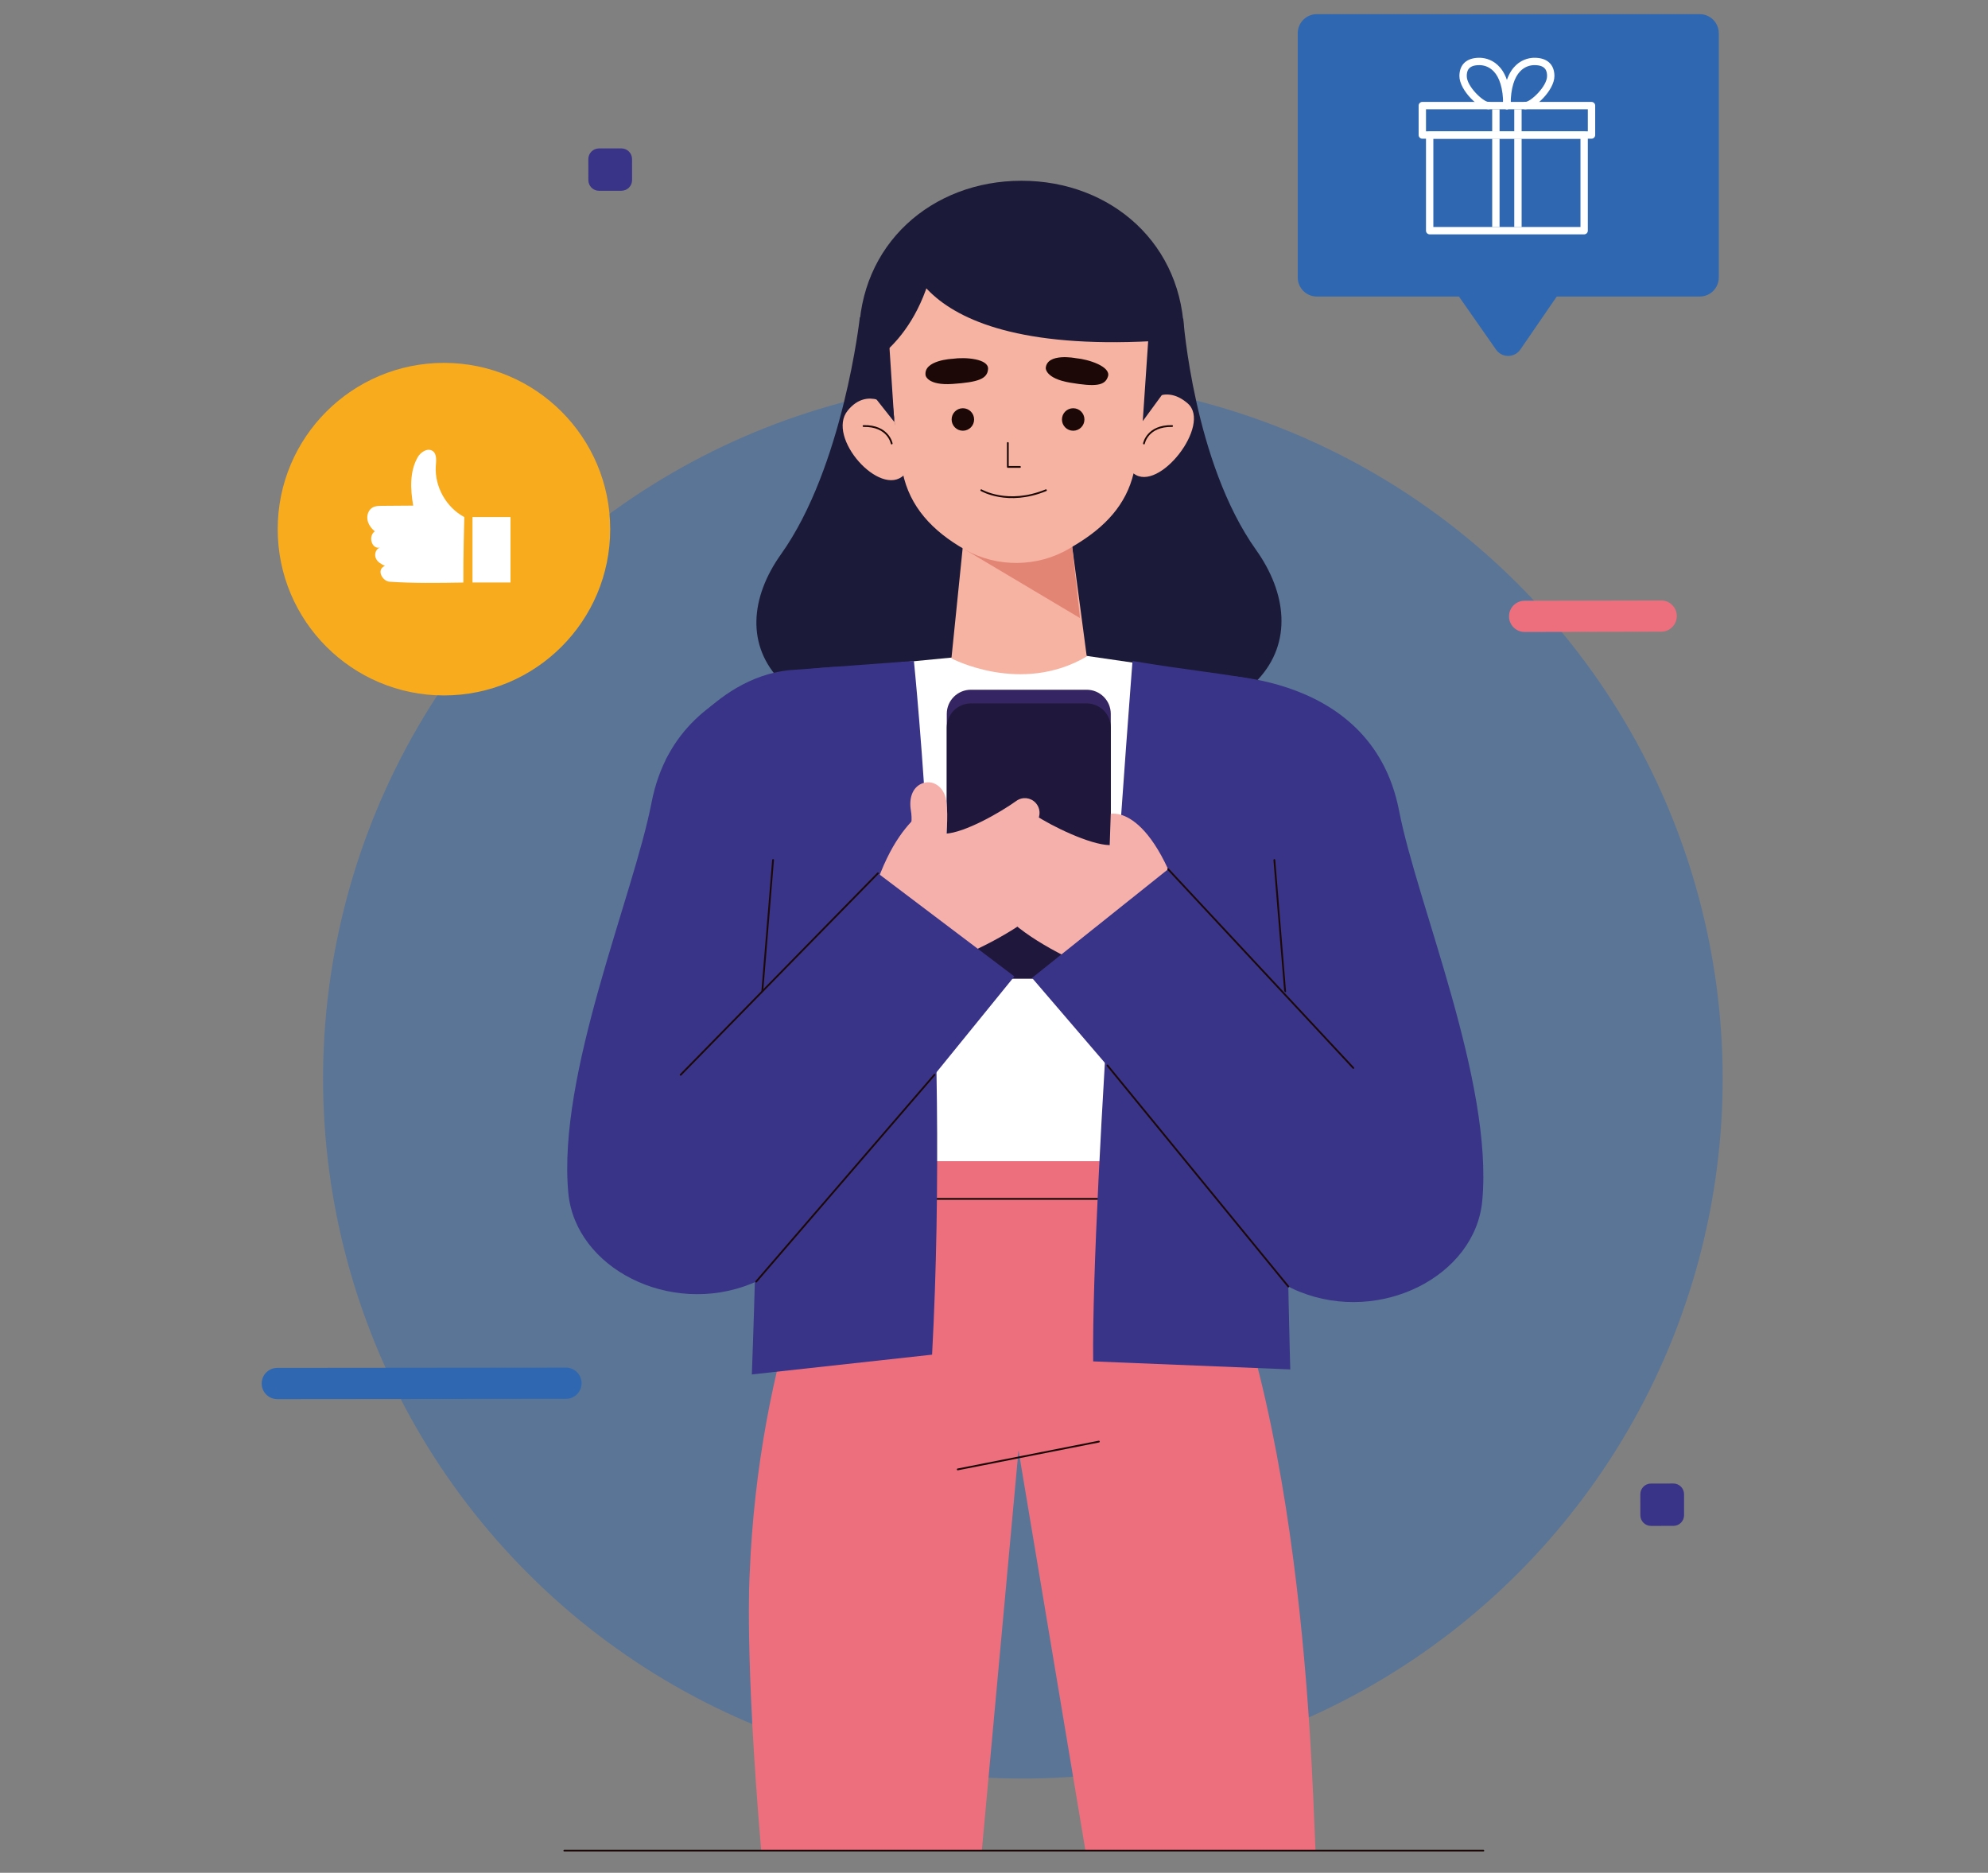 <?xml version="1.0" encoding="iso-8859-1"?>
<!-- Generator: Adobe Illustrator 23.0.0, SVG Export Plug-In . SVG Version: 6.00 Build 0)  -->
<svg version="1.1" id="Capa_1" xmlns="http://www.w3.org/2000/svg" xmlns:xlink="http://www.w3.org/1999/xlink" x="0px" y="0px"
	 viewBox="0 0 547 515.22" style="enable-background:new 0 0 547 515.22;" xml:space="preserve">
<rect x="0" y="0" width="547" height="515.22" fill="#808080" stroke="none"/>
<g style="display:none;">
	<g style="display:inline;">
		<g>
			<defs>
				<rect id="SVGID_1_" x="-16.214" y="93.285" width="605.214" height="417.046"/>
			</defs>
			<clipPath id="SVGID_2_">
				<use xlink:href="#SVGID_1_"  style="overflow:visible;"/>
			</clipPath>
			<g style="clip-path:url(#SVGID_2_);">
				<path style="fill:#FBE8F3;" d="M234.616,505.178c32.102,23.777,70.215,36.342,109.59,36.511
					c34.187,0.146,100.58,1.018,149.943-44.742c102.16-94.704,36.81-277.101-165.934-289.824
					C125.47,194.4,20.023,277.156,16.855,349.833c-0.33,7.57,0.016,14.95,0.901,22.095c7.113,57.442,54.869,99.512,110.401,100.553
					C160.113,473.081,200.589,479.976,234.616,505.178z"/>
				<path style="fill:#FBE8F3;" d="M497.807,231.047c-2.679-1.929-4.941-4.386-6.881-7.057
					c-5.478-7.541-25.792-32.025-61.933-37.385c-42.855-6.356-60.611-7.075-57.441-28.864c3.17-21.789,56.075-54.745,107.606-31.551
					c51.531,23.194,63.843,64.103,57.884,85.338C531.02,232.987,513.08,242.047,497.807,231.047z"/>
				<path style="fill:#FBE8F3;" d="M187.7,161.363c0,0,40.4-1.543,42.533-32.635c2.133-31.092-76.142-15.914-79.812,17.922
					C147.666,172.05,187.7,161.363,187.7,161.363z"/>
			</g>
		</g>
		<g>
			<g>
				<path style="fill:#FCC506;" d="M130.723,113.584H64.479c-1.655,0-2.997-1.342-2.997-2.997l0,0c0-1.655,1.342-2.997,2.997-2.997
					h66.244c1.655,0,2.997,1.342,2.997,2.997l0,0C133.72,112.243,132.378,113.584,130.723,113.584z"/>
				<path style="fill:#FCC506;" d="M529.674,301.603h-47.034c-1.655,0-2.997-1.342-2.997-2.997l0,0c0-1.655,1.342-2.997,2.997-2.997
					h47.034c1.655,0,2.997,1.342,2.997,2.997l0,0C532.671,300.261,531.329,301.603,529.674,301.603z"/>
				<path style="fill:#13509D;" d="M390.058,257.949h-4.807c-1.254,0-2.27-1.016-2.27-2.27v-4.443c0-1.254,1.016-2.27,2.27-2.27
					h4.807c1.254,0,2.269,1.016,2.269,2.27v4.443C392.328,256.933,391.312,257.949,390.058,257.949z"/>
				<path style="fill:#13509D;" d="M76.317,416.813H71.51c-1.254,0-2.269-1.016-2.269-2.269v-4.443c0-1.254,1.016-2.27,2.269-2.27
					h4.807c1.254,0,2.27,1.016,2.27,2.27v4.443C78.587,415.797,77.571,416.813,76.317,416.813z"/>
			</g>
			<g>
				<g>
					<g>
						<g>
							<g>
								<g>
									<g>
										<g>
											<g>
												<g>
													<path style="fill:#EA4D79;" d="M469.837,142.695h-85.842c-8.338,0-15.097-6.759-15.097-15.097V47.791
														c0-6.321,5.124-11.445,11.446-11.445h89.493c6.321,0,11.446,5.124,11.446,11.445v83.458
														C481.283,137.57,476.158,142.695,469.837,142.695z"/>
												</g>
											</g>
										</g>
									</g>
								</g>
							</g>
						</g>
					</g>
					<g>
						<path style="fill:#FFFFFF;" d="M425.425,58.508c-13.737,0.077-24.811,11.276-24.733,25.014
							c0.047,8.311,4.241,16.049,11.179,20.625l-3.893,6.489c-1.633,2.735-0.739,6.276,1.997,7.909
							c0.9,0.537,1.93,0.819,2.978,0.815h24.946c3.185,0.012,5.778-2.56,5.79-5.746c0.004-1.049-0.278-2.078-0.815-2.978
							l-3.893-6.489c11.468-7.563,14.633-22.991,7.07-34.459C441.474,62.749,433.736,58.554,425.425,58.508z M437.898,113.591
							h-24.946l4.11-6.849c5.429,1.954,11.37,1.954,16.799,0L437.898,113.591z M425.425,102.415
							c-10.552,0-19.106-8.554-19.106-19.106c0-10.552,8.554-19.106,19.106-19.106s19.106,8.554,19.106,19.106l0,0
							C444.531,93.861,435.977,102.415,425.425,102.415z"/>
						<path style="fill:#FFFFFF;" d="M425.425,68.89c-8.004,0-14.491,6.488-14.491,14.492s6.488,14.492,14.492,14.492
							c8.004,0,14.492-6.488,14.492-14.492c0-0.024,0-0.048,0-0.072C439.877,75.334,433.401,68.89,425.425,68.89z M425.425,92.105
							c-4.818,0-8.724-3.906-8.723-8.724c0-4.818,3.906-8.724,8.724-8.724c4.79,0,8.684,3.862,8.723,8.652
							c0,4.818-3.906,8.724-8.724,8.724V92.105z"/>
					</g>
				</g>
				<g>
					<g>
						<g>
							<g>
								<g>
									<g>
										<path style="fill:#13509D;" d="M94.041,275.461H31.354c-6.089,0-11.025-4.936-11.025-11.025v-58.281
											c0-4.616,3.742-8.358,8.358-8.358h65.354c4.616,0,8.358,3.742,8.358,8.358v60.947
											C102.4,271.718,98.657,275.461,94.041,275.461z"/>
									</g>
								</g>
							</g>
						</g>
					</g>
					<g>
						<path style="fill:#FFFFFF;" d="M80.106,242.978l-4.872-4.871c-0.87-0.957-2-1.479-3.131-1.479
							c-1.131,0-2.262,0.522-3.131,1.392l-2.784,2.784c-0.174-0.087-0.348-0.174-0.522-0.261c-0.348-0.174-0.609-0.261-0.87-0.435
							c-2.61-1.653-4.958-3.827-7.22-6.611c-1.044-1.305-1.827-2.523-2.261-3.567c0.696-0.609,1.305-1.305,1.914-1.914
							c0.261-0.261,0.522-0.522,0.783-0.783c0.957-0.957,1.479-2.088,1.479-3.218c0-1.131-0.522-2.262-1.479-3.218l-2.436-2.436
							c-0.261-0.261-0.522-0.522-0.783-0.87c-0.522-0.522-1.131-1.131-1.653-1.653c-0.87-0.87-2.001-1.392-3.132-1.392
							c-1.131,0-2.175,0.435-3.131,1.392l-3.045,3.045c-1.131,1.131-1.827,2.609-2.001,4.262c-0.174,2.61,0.522,5.045,1.131,6.611
							c1.392,4.001,3.567,7.568,6.785,11.395c3.915,4.61,8.525,8.264,13.918,10.873c2.001,0.957,4.784,2.088,7.829,2.349
							c0.174,0,0.348,0,0.609,0c2.088,0,3.827-0.783,5.219-2.262c0,0,0,0,0.087-0.087c0.435-0.522,0.957-1.044,1.566-1.566
							c0.348-0.348,0.783-0.783,1.131-1.131C81.933,247.414,81.933,244.804,80.106,242.978z M78.105,247.501
							c-0.348,0.348-0.696,0.696-1.044,1.044c-0.609,0.522-1.131,1.131-1.74,1.74c-0.87,0.87-1.827,1.305-3.131,1.305
							c-0.174,0-0.261,0-0.435,0c-2.609-0.174-5.045-1.218-6.785-2.088c-4.958-2.436-9.308-5.828-12.961-10.177
							c-2.958-3.567-4.958-6.959-6.35-10.526c-0.87-2.088-1.218-3.74-1.044-5.393c0.087-0.957,0.435-1.827,1.218-2.522l2.958-2.958
							c0.261-0.261,0.696-0.609,1.218-0.609s0.87,0.261,1.218,0.609c0.522,0.522,1.044,1.044,1.566,1.566
							c0.261,0.261,0.522,0.609,0.87,0.87l2.436,2.436c0.261,0.261,0.609,0.783,0.609,1.218c0,0.522-0.348,0.957-0.609,1.218
							c-0.261,0.261-0.522,0.522-0.783,0.783c-0.783,0.783-1.479,1.479-2.175,2.175c0,0,0,0-0.087,0.087
							c-0.87,0.87-0.696,1.653-0.522,2.175v0.087c0.609,1.566,1.566,2.958,2.87,4.697c2.436,3.044,5.045,5.393,7.916,7.22
							c0.348,0.261,0.783,0.435,1.131,0.609c0.348,0.174,0.609,0.261,0.87,0.435l0.087,0.087c0.87,0.435,1.74,0.261,2.436-0.435
							l3.044-3.044c0.261-0.261,0.696-0.609,1.218-0.609c0.435,0,0.87,0.348,1.131,0.609l4.871,4.871
							C78.888,245.761,78.888,246.631,78.105,247.501z"/>
					</g>
				</g>
			</g>
		</g>
	</g>
	<g style="display:inline;">
		<g>
			<g>
				<path style="fill:#020203;" d="M250.045,416.338h-93.902c-19.895,0-36.023-16.128-36.023-36.023v-121.4
					c0-19.895,16.128-36.023,36.023-36.023h93.902c19.895,0,36.023,16.128,36.023,36.023v121.4
					C286.068,400.21,269.94,416.338,250.045,416.338z"/>
				<path style="fill:#020203;" d="M158.003,479.776h106.834c8.239,0,14.918,6.679,14.918,14.918l0,0
					c0,8.239-6.679,14.918-14.918,14.918H158.003c-8.239,0-14.918-6.679-14.918-14.918l0,0
					C143.085,486.455,149.764,479.776,158.003,479.776z"/>
			</g>
			<g>
				<g>
					<g>
						<path style="fill:#1B0807;" d="M215.11,77.307l-10.77,6.757c-10.57,6.632-24.515,3.44-31.147-7.13l-8.388-12.979
							c-6.632-10.57-3.44-24.515,7.13-31.147l10.77-6.758c10.57-6.632,24.515-3.44,31.147,7.13l8.388,12.979
							C228.873,56.73,225.68,70.675,215.11,77.307z"/>
						
							<rect x="200.565" y="79.199" transform="matrix(0.847 -0.531 0.531 0.847 -12.249 125.675)" style="fill:#EA4D79;" width="23.378" height="9.846"/>
					</g>
					<ellipse style="fill:#1B0807;" cx="242.552" cy="129.712" rx="52.464" ry="52.29"/>
					<g>
						<path style="fill:#F29476;" d="M280.326,149.211c2.187,6.571,9.287,10.125,15.859,7.939
							c6.571-2.187,10.126-9.287,7.939-15.859c-2.187-6.571-9.287-10.126-15.859-7.939
							C281.693,135.539,278.139,142.639,280.326,149.211z"/>
					</g>
					<path style="fill:#1B0807;" d="M234.159,85.763c0,0,16.904-10.593,47.342,5.608c27.77,14.781,5.659,35.427,5.659,35.427
						L234.159,85.763z"/>
					<path style="fill:#1B0807;" d="M190.677,134.883c1.678,26.619,26.03,47.684,53.965,46.929
						c27.936-0.755,49.998-22.98,49.278-49.642c-0.72-26.662-23.951-47.664-51.887-46.909
						C214.098,86.016,188.262,96.578,190.677,134.883z"/>
					<polygon style="fill:#F8BA9E;" points="264.125,181.521 264.432,239.594 219.297,238.38 228.598,152.728 					"/>
					<polygon style="fill:#F29476;" points="264.234,207.817 238.863,181.832 264.155,184.258 					"/>
					<path style="fill:#F8BA9E;" d="M286.58,103.755c3.377,2.701,4.184,7.157,6.545,10.763c3.816,5.83,8.356,34.385,4.283,47.798
						c-5.297,17.442-19.003,30.079-41.804,26.379c0,0-27.258-2.009-33.779-36.289C211.435,97.787,257.661,80.624,286.58,103.755z"/>
					<g>
						
							<path style="fill:none;stroke:#1B0807;stroke-width:0.378;stroke-linecap:round;stroke-linejoin:round;stroke-miterlimit:10;" d="
							M283.113,144.531l2.584,8.502c0.176,0.709-0.236,1.432-0.937,1.641l-3.214,0.685"/>
						<path style="fill:#1B0807;" d="M262.033,141.08c0.18,1.64,1.656,2.824,3.296,2.644c1.641-0.18,2.824-1.656,2.644-3.296
							c-0.18-1.641-1.656-2.824-3.297-2.644C263.037,137.963,261.853,139.439,262.033,141.08z"/>
						<path style="fill:#1B0807;" d="M287.979,139.538c0.18,1.64,1.656,2.824,3.296,2.644c1.641-0.18,2.824-1.656,2.644-3.296
							c-0.18-1.641-1.656-2.824-3.296-2.644C288.983,136.421,287.799,137.897,287.979,139.538z"/>
						
							<path style="fill:none;stroke:#1B0807;stroke-width:0.378;stroke-linecap:round;stroke-linejoin:round;stroke-miterlimit:10;" d="
							M270.345,158.936c0,0,3.682,4.632,11.2,2.848"/>
						<path style="fill:#1B0807;" d="M249.492,128.661c0,0,8.086-3.747,17.701-3.595l0.807,2.912c0,0-9.258,0.605-17.341,3.824
							L249.492,128.661z"/>
						<path style="fill:#1B0807;" d="M295.377,126.459c0,0-5.551-3.184-11.603-2.394l-0.162,2.945c0,0,5.916-0.013,11.403,2.646
							L295.377,126.459z"/>
					</g>
					<g>
						<path style="fill:#F8BA9E;" d="M203.002,153.2c2.187,6.571,9.287,10.126,15.859,7.939c6.571-2.187,10.126-9.287,7.939-15.859
							c-2.187-6.571-9.287-10.126-15.859-7.939C204.369,139.528,200.814,146.628,203.002,153.2z"/>
						
							<path style="fill:none;stroke:#F29476;stroke-width:0.378;stroke-linecap:round;stroke-linejoin:round;stroke-miterlimit:10;" d="
							M210.153,147.16c0,0,4.748,0,9.37,4.847"/>
					</g>
					<path style="fill:#1B0807;" d="M219.523,120.347h81.495c0,0-4.872-39.425-51.526-42.457l-29.16,21.666L219.523,120.347z"/>
					<polygon style="fill:#1B0807;" points="232.053,111.219 226.799,148.308 211.307,132.707 214.9,111.219 					"/>
				</g>
				<g>
					<path style="fill:#13509D;" d="M181.896,418.378c0,0-32.385,90.147,99.661,91.803h135.967v-26.24
						c0-21.973-15.099-41.066-36.48-46.131l-82.035-19.432H181.896z"/>
					
						<path style="fill:none;stroke:#1B0807;stroke-width:0.378;stroke-linecap:round;stroke-linejoin:round;stroke-miterlimit:10;" d="
						M281.545,441.228l47.132,12.614c18.493,6.238,30.945,23.579,30.945,43.096v12.673"/>
				</g>
				<g>
					<g>
						<path style="fill:#F8BA9E;" d="M281.545,310.953l31.898,102.231c5.228,13.401,20.696,19.591,33.726,13.497l0,0
							c11.038-5.162,16.714-17.557,13.411-29.286l-29.522-104.849L281.545,310.953z"/>
						<path style="fill:#EA4D79;" d="M256.561,222.822c0,0,66.553-15.005,85.132,75.912c0,0-28.875,16.26-65.306,20.518
							L256.561,222.822z"/>
					</g>
					<g>
						<path style="fill:#EA4D79;" d="M234.159,218.258c0,0-54.881,16.321-61.926,32.807c-12.58,29.441,9.663,167.314,9.663,167.314
							h117.113l11.668-85.953c0,0,10.077-38.884,2.02-75.391c-4.17-18.896-20.202-32.874-39.454-34.822L234.159,218.258z"/>
						<path style="fill:#F8BA9E;" d="M207.945,227.604c0,0,6.635-4.189,26.214-9.346l38.553,3.901c0,0,20.68,28.206-19.529,28.732
							C212.974,251.417,207.945,227.604,207.945,227.604z"/>
						
							<path style="fill:none;stroke:#1B0807;stroke-width:0.378;stroke-linecap:round;stroke-linejoin:round;stroke-miterlimit:10;" d="
							M314.488,310.398c0,0,2.884-18.955,0.56-38.432"/>
					</g>
					<g>
						<g>
							<path style="fill:#F8BA9E;" d="M223.572,299.517l39.362,99.596c4.345,13.713-3.808,28.242-17.775,31.68l0,0
								c-11.832,2.913-24.033-3.171-28.826-14.373l-42.854-100.142L223.572,299.517z"/>
							<path style="fill:#EA4D79;" d="M198.61,232.539c0,0-58.768,12.1-33.636,99.681c0,0,38.205-1.026,71.714-15.943
								L198.61,232.539z"/>
							
								<line style="fill:none;stroke:#1B0807;stroke-width:0.378;stroke-linecap:round;stroke-linejoin:round;stroke-miterlimit:10;" x1="231.119" y1="318.613" x2="220.332" y2="286.663"/>
						</g>
						<g>
							<path style="fill:#F8BA9E;" d="M335.065,369.054l-98.505,16.873c-15.177,2.012-24.14,18.067-17.888,32.042l0,0
								c4.865,10.876,17.259,16.202,28.498,12.245l91.507-33.08L335.065,369.054z"/>
							<path style="fill:#F8BA9E;" d="M335.065,369.054c0,0,35.181-10.522,46.55,7.953c8.06,13.098,6.299,27.393,4.591,34.604
								c-0.657,2.772-3.1,4.727-5.949,4.727l0,0c-3.635,0-6.464-3.159-6.064-6.772l1.027-9.28c0,0-35.427,18.752-36.544-3.152
								L335.065,369.054z"/>
						</g>
					</g>
					<g>
						<path style="fill:#020203;" d="M257.512,439.035l75.444-0.512l-0.063-10.888l-66.43,0.459
							c-2.106,0.012-4.028,1.202-4.978,3.081L257.512,439.035z"/>
						<g>
							<path style="fill:#202121;" d="M500.373,344.46l-46.723,83.749c-3.592,6.439-10.388,10.43-17.762,10.43H313.111
								l47.497-93.275c1.407-2.763,4.238-4.51,7.339-4.529l129.65-0.807C499.883,340.014,501.383,342.41,500.373,344.46z"/>
							<path style="fill:#FFFFFF;" d="M400.578,387.293c-3.337,5.857-1.76,13.046,3.522,16.055c5.282,3.009,12.269,0.7,15.606-5.158
								c3.337-5.858,1.76-13.046-3.522-16.055C410.902,379.126,403.914,381.436,400.578,387.293z"/>
						</g>
					</g>
				</g>
			</g>
		</g>
		<g>
			<g>
				
					<line style="fill:none;stroke:#0D0C0D;stroke-width:0.487;stroke-linecap:round;stroke-linejoin:round;stroke-miterlimit:10;" x1="531.466" y1="510.331" x2="42.359" y2="510.331"/>
			</g>
		</g>
	</g>
</g>
<g style="display:none;">
	<g style="display:inline;">
		<g>
			<g>
				<defs>
					<rect id="SVGID_3_" x="11.944" y="122.867" width="567.056" height="390.751"/>
				</defs>
				<clipPath id="SVGID_4_">
					<use xlink:href="#SVGID_3_"  style="overflow:visible;"/>
				</clipPath>
				<g style="clip-path:url(#SVGID_4_);">
					<path style="fill:#FBE8F3;" d="M354.395,344.729c-22.662-27.894-55.701-66.034-90.015-74.83
						c-39.543-10.137-95.731-7.48-137.992,24.003c-100.5,74.871-94.003,233.25,79.833,289.647
						c173.836,56.397,284.221,7.844,303.223-54.781c1.979-6.523,3.327-13.031,4.153-19.456
						c6.639-51.647-25.576-98.981-73.737-112.298C412.147,389.35,378.415,374.294,354.395,344.729z"/>
					<path style="fill:#FBE8F3;" d="M413.846,240.884c2.605,1.876,4.804,4.265,6.691,6.862c5.327,7.332,25.079,31.14,60.221,36.352
						c41.671,6.18,58.936,6.879,55.853,28.066c-3.083,21.187-54.525,53.232-104.632,30.679
						c-50.106-22.552-62.078-62.331-56.284-82.979C381.551,238.997,398.995,230.187,413.846,240.884z"/>
					<path style="fill:#FBE8F3;" d="M196.883,180.419c0,0-38.029,7.818-39.852,30.578c-2.331,29.107,71.341,14.91,74.78-16.792
						C234.392,170.406,196.883,180.419,196.883,180.419z"/>
				</g>
			</g>
			
				<line style="fill:none;stroke:#0D0C0D;stroke-width:0.487;stroke-linecap:round;stroke-linejoin:round;stroke-miterlimit:10;" x1="57.042" y1="515.22" x2="540.171" y2="515.22"/>
		</g>
		<g>
			<path style="fill:#FCC506;" d="M534.687,215.593h-42.801c-1.506,0-2.727-1.221-2.727-2.727v0c0-1.506,1.221-2.727,2.727-2.727
				h42.801c1.506,0,2.727,1.221,2.727,2.727v0C537.414,214.372,536.193,215.593,534.687,215.593z"/>
			<path style="fill:#FCC506;" d="M102.636,87.505H68.835c-1.506,0-2.727-1.221-2.727-2.727l0,0c0-1.506,1.221-2.727,2.727-2.727
				h33.801c1.506,0,2.727,1.221,2.727,2.727l0,0C105.363,86.284,104.142,87.505,102.636,87.505z"/>
			<path style="fill:#13509D;" d="M529.6,389.335h-4.375c-1.141,0-2.065-0.925-2.065-2.065v-4.043c0-1.141,0.925-2.065,2.065-2.065
				h4.375c1.141,0,2.065,0.925,2.065,2.065v4.043C531.666,388.411,530.741,389.335,529.6,389.335z"/>
			<path style="fill:#13509D;" d="M87.184,168.078H82.81c-1.141,0-2.065-0.925-2.065-2.065v-4.043c0-1.141,0.925-2.065,2.065-2.065
				h4.375c1.141,0,2.065,0.925,2.065,2.065v4.043C89.25,167.154,88.325,168.078,87.184,168.078z"/>
		</g>
	</g>
	<g style="display:inline;">
		<g>
			<path style="fill:#EA4D79;" d="M435.295,466.871H157.499c-15.622,0-28.286-12.664-28.286-28.286V35.03
				c0-15.622,12.664-28.287,28.286-28.287h277.796c15.622,0,28.286,12.664,28.286,28.287v403.554
				C463.582,454.207,450.917,466.871,435.295,466.871z"/>
			<g>
				<g>
					<circle style="fill:#FFFFFF;" cx="296.397" cy="152.099" r="105.981"/>
					<g style="display:none;">
						<defs>
							
								<ellipse id="SVGID_5_" transform="matrix(0.159 -0.987 0.987 0.159 99.196 420.608)" cx="296.397" cy="152.099" rx="92.009" ry="92.009"/>
						</defs>
						<clipPath id="SVGID_6_" style="display:inline;">
							<use xlink:href="#SVGID_5_"  style="overflow:visible;"/>
						</clipPath>
						<g style="display:inline;clip-path:url(#SVGID_6_);">
							<path style="fill:#FCC506;" d="M278.17,198.216l-52.914,25.434c0,0,20.992,26.794,73.543,26.794s66.659-29.182,66.659-29.182
								l-49.252-23.38L278.17,198.216z"/>
							<g>
								<g>
									<circle style="fill:#F8BA9E;" cx="331.432" cy="136.08" r="10.634"/>
									
										<path style="fill:none;stroke:#F29476;stroke-width:0.288;stroke-linecap:round;stroke-linejoin:round;stroke-miterlimit:10;" d="
										M337.424,134.415c0,0-4.285-1.939-8.106,5.518"/>
								</g>
								<g>
									<circle style="fill:#F8BA9E;" cx="264.03" cy="136.08" r="10.634"/>
									
										<path style="fill:none;stroke:#F29476;stroke-width:0.288;stroke-linecap:round;stroke-linejoin:round;stroke-miterlimit:10;" d="
										M258.037,134.415c0,0,4.285-1.939,8.106,5.518"/>
								</g>
								<g>
									<path style="fill:#F8BA9E;" d="M313.116,163.443c0,0-6.695,4.724-12.796,5.89c-6.101,1.166-12.032-2.375-12.107-2.418
										c-0.075-0.043-7.124-4.098-7.124-4.098l-2.918,35.398l0.79,0.651c10.344,8.533,25.257,8.634,35.716,0.242l1.53-1.228
										L313.116,163.443z"/>
								</g>
								<path style="fill:#F29476;" d="M275.316,164.613c0,0,12.929,20.47,24.693,17.824c12.281-2.762,17.33-20.238,17.33-20.238
									L275.316,164.613z"/>
								<path style="fill:#F8BA9E;" d="M329.946,115.408c0.068,13.423-1.79,25.015-3.663,33.246
									c-1.834,8.058-7.078,13.709-14.507,18.274l-1.353,0.832c-7.86,4.83-18.047,4.993-26.075,0.418l0,0
									c-8.097-4.615-13.782-10.725-15.565-19.353c-3.244-15.693-3.678-33.089-3.678-33.089s-4.558-36.307,30.413-35.826
									C330.49,80.392,329.946,115.408,329.946,115.408z"/>
								<g>
									<path style="fill:#1B0807;" d="M285.27,128.235c0,1.563-1.267,2.83-2.83,2.83c-1.563,0-2.83-1.267-2.83-2.83
										c0-1.563,1.267-2.83,2.83-2.83C284.003,125.405,285.27,126.671,285.27,128.235z"/>
									<path style="fill:#1B0807;" d="M313.037,128.235c0,1.563-1.267,2.83-2.83,2.83c-1.563,0-2.83-1.267-2.83-2.83
										c0-1.563,1.267-2.83,2.83-2.83C311.77,125.405,313.037,126.671,313.037,128.235z"/>
									
										<polyline style="fill:none;stroke:#1B0807;stroke-width:0.33;stroke-linecap:round;stroke-linejoin:round;stroke-miterlimit:10;" points="
										298.799,138.875 293.756,138.875 293.756,128.127 									"/>
									<path style="fill:#741613;" d="M329.627,125.702c0,0-3.521,23.085-13.56,21.012c-2.003-0.413-3.672-0.891-5.128-1.387
										c-4.459-1.517-9.1-2.434-13.81-2.487l-0.704-0.008c-4.852-0.054-9.658,0.742-14.249,2.313
										c-1.742,0.596-3.686,1.176-5.588,1.568c-10.039,2.073-10.935-21.268-10.935-21.268s-4.867,18.297,1.275,32.368
										c3.862,8.847,9.461,13.268,14.82,15.391l-0.001,0.004c0.176,0.072,0.351,0.136,0.527,0.205
										c0.012,0.004,0.024,0.01,0.036,0.014c14.641,5.772,27.526,0.77,27.526,0.77l0-0.002c6.194-1.565,13.271-5.83,17.877-16.382
										C333.855,143.744,329.627,125.702,329.627,125.702z"/>
									<path style="fill:#1B0807;" d="M272.037,112.078c0,0,6.616-3.066,14.485-2.941l0.661,2.383c0,0-7.576,0.495-14.19,3.129
										L272.037,112.078z"/>
									<path style="fill:#1B0807;" d="M317.78,112.078c0,0-6.616-3.066-14.485-2.941l-0.661,2.383c0,0,7.576,0.495,14.19,3.129
										L317.78,112.078z"/>
									<path style="fill:#FFFFFF;" d="M289.431,147.565h13.693c0,0-0.769,4.765-6.846,4.765
										C290.2,152.331,289.431,147.565,289.431,147.565z"/>
								</g>
								<path style="fill:#741613;" d="M315.579,89.294c2.157,0.724,4.342,1.537,6.58,2.553c0,0-1.384-3.107-4.947-6.383
									c-2.38-2.188-4.237-4.825-5.571-7.77c-2.596-5.73-8.771-10.545-16.039-10.545c-7.528,0-13.928,5.439-16.363,11.556
									c-1.086,2.729-2.703,5.225-4.81,7.272c-3.17,3.081-4.426,5.87-4.426,5.87s1.43-0.829,4.032-1.867
									c0.002-0.001,0.005-0.002,0.008-0.004c0.475-0.189,1.03-0.389,1.581-0.589c3.176-0.807,5.061,1.118,5.061,1.118l0.032-0.032
									c3.052,3.361,8.546,5.045,14.884,5.045c6.138,0,11.51-1.743,14.616-5.025C310.288,90.439,312.482,88.694,315.579,89.294z"/>
								<path style="fill:#F29C7A;" d="M270.005,91.847c0,0,4.9,9.594,0,16.742l-4.352,16.857
									C265.653,125.446,261.404,103.554,270.005,91.847z"/>
								<path style="fill:#F29C7A;" d="M322.158,91.847c0,0-3.853,8.98,1.047,16.127l6.422,17.728
									C329.627,125.702,332.699,103.331,322.158,91.847z"/>
							</g>
						</g>
					</g>
				</g>
				<g>
					<path style="fill:#FCC506;" d="M373.186,389.611H219.608c-16.122,0-29.192-13.07-29.192-29.192l0,0
						c0-16.123,13.07-29.192,29.192-29.192h153.578c16.122,0,29.192,13.07,29.192,29.192l0,0
						C402.378,376.541,389.308,389.611,373.186,389.611z"/>
					<path style="fill:#FFFFFF;" d="M279.006,371.899c3.136,0.001,5.641-1.984,5.509-4.368l-0.375-6.784l0.005-0.004
						c7.762-2.805,16.261-2.798,24.018,0.02l-0.378,6.782c-0.133,2.383,2.37,4.371,5.506,4.372l8.96,0.005
						c3.47,0.002,6.117-2.413,5.415-4.998c-1.255-4.62-4.282-9.019-9.078-12.569c-12.069-8.932-31.49-9.229-43.984-0.648
						c-5.309,3.646-8.631,8.289-9.97,13.183c-0.707,2.585,1.938,5.004,5.41,5.006L279.006,371.899z"/>
				</g>
				
					<line style="fill:none;stroke:#FFFFFF;stroke-width:0.868;stroke-linecap:round;stroke-linejoin:round;stroke-miterlimit:10;" x1="191.733" y1="309.698" x2="401.061" y2="309.698"/>
				<g>
					<path style="fill:#FFFFFF;" d="M260.127,276.528v13.49h-3.739l-5.126-6.128v6.128h-4.433v-13.49h3.738l5.127,6.128v-6.128
						H260.127z"/>
					<path style="fill:#FFFFFF;" d="M262.75,283.273c0-4.085,3.219-7.054,7.612-7.054c4.395,0,7.612,2.968,7.612,7.054
						s-3.218,7.053-7.612,7.053C265.969,290.327,262.75,287.359,262.75,283.273z M273.389,283.273c0-2.101-1.35-3.373-3.026-3.373
						s-3.025,1.272-3.025,3.373s1.349,3.373,3.025,3.373S273.389,285.374,273.389,283.273z"/>
					<path style="fill:#FFFFFF;" d="M292.644,290.019l-0.039-6.148l-2.929,4.934h-2.005l-2.929-4.721v5.936h-4.144v-13.49h3.738
						l4.395,7.188l4.278-7.188h3.738l0.039,13.49H292.644z"/>
					<path style="fill:#FFFFFF;" d="M313.249,286.299c0,2.351-1.985,3.719-5.705,3.719h-7.593v-13.49h7.208
						c3.719,0,5.453,1.484,5.453,3.527c0,1.252-0.636,2.293-1.869,2.91C312.323,283.543,313.249,284.7,313.249,286.299z
						 M304.422,279.708v2.004h2.12c1.021,0,1.484-0.347,1.484-1.002s-0.463-1.002-1.484-1.002H304.422z M308.662,285.779
						c0-0.694-0.501-1.06-1.503-1.06h-2.737v2.12h2.737C308.161,286.839,308.662,286.473,308.662,285.779z"/>
					<path style="fill:#FFFFFF;" d="M321.596,286.626h-1.233v3.392h-4.548v-13.49h6.494c3.759,0,6.148,1.966,6.148,5.088
						c0,1.946-0.926,3.411-2.544,4.24l2.833,4.163h-4.856L321.596,286.626z M322.02,280.036h-1.657v3.161h1.657
						c1.253,0,1.851-0.597,1.851-1.58S323.272,280.036,322.02,280.036z"/>
					<path style="fill:#FFFFFF;" d="M342.354,286.588v3.43h-11.216v-13.49h10.966v3.43h-6.495v1.581h5.705v3.276h-5.705v1.773
						H342.354z"/>
				</g>
				<g>
					<path style="fill:#FFFFFF;" d="M226.053,421.789c0,5.505-4.463,9.967-9.968,9.967s-9.968-4.462-9.968-9.967
						s4.463-9.968,9.968-9.968S226.053,416.284,226.053,421.789z"/>
					<path style="fill:#FFFFFF;" d="M279.594,421.789c0,5.505-4.462,9.967-9.967,9.967c-5.505,0-9.968-4.462-9.968-9.967
						s4.463-9.968,9.968-9.968C275.131,411.821,279.594,416.284,279.594,421.789z"/>
					<path style="fill:#FCC506;" d="M333.135,421.789c0,5.505-4.463,9.967-9.968,9.967c-5.505,0-9.967-4.462-9.967-9.967
						s4.462-9.968,9.967-9.968C328.672,411.821,333.135,416.284,333.135,421.789z"/>
					<path style="fill:#FCC506;" d="M386.676,421.789c0,5.505-4.463,9.967-9.968,9.967s-9.968-4.462-9.968-9.967
						s4.463-9.968,9.968-9.968S386.676,416.284,386.676,421.789z"/>
				</g>
			</g>
		</g>
		<g>
			<g>
				<g>
					<g>
						<g>
							<g>
								<g>
									<g>
										<path style="fill:#13509D;" d="M144.338,318.704H70.461c-7.176,0-12.993-5.817-12.993-12.993v-68.684
											c0-5.44,4.41-9.85,9.85-9.85h77.02c5.44,0,9.85,4.41,9.85,9.85v71.826C154.188,314.294,149.778,318.704,144.338,318.704z"
											/>
									</g>
								</g>
							</g>
						</g>
					</g>
				</g>
				<g>
					<g>
						<path style="fill:#FFFFFF;" d="M127.534,296.846H84.122c-1.357,0-2.261-0.904-2.261-2.261
							c0-13.34,10.853-23.967,23.967-23.967c13.114,0,23.967,10.853,23.967,23.967C129.795,295.715,128.891,296.846,127.534,296.846
							z M86.383,292.323h38.89c-1.131-9.723-9.496-17.184-19.445-17.184C95.88,275.139,87.514,282.601,86.383,292.323z"/>
					</g>
					<g>
						<path style="fill:#FFFFFF;" d="M105.828,268.356c-5.879,0-10.853-4.974-10.853-10.853s4.974-10.853,10.853-10.853
							c5.879,0,10.853,4.974,10.853,10.853S111.707,268.356,105.828,268.356z M105.828,251.173c-3.391,0-6.331,2.939-6.331,6.331
							c0,3.391,2.939,6.331,6.331,6.331c3.392,0,6.331-2.939,6.331-6.331C112.159,254.112,109.22,251.173,105.828,251.173z"/>
					</g>
				</g>
			</g>
		</g>
	</g>
</g>
<g style="display:none;">
	<g style="display:inline;">
		<path style="fill:#F6A307;" d="M280.761,88.738c0,0-14.017,11.2-14.297,52.166H326.5c0,0-0.203-36.602-12.55-50.9L280.761,88.738z
			"/>
		<polygon style="fill:#F6C7BB;" points="289.908,130.85 288.243,153.041 305.341,153.041 302.93,130.603 		"/>
		<polygon style="fill:#E9A89C;" points="289.692,133.727 304.334,143.672 302.93,130.603 		"/>
		<g>
			<circle style="fill:#F6C7BB;" cx="278.151" cy="117.242" r="5.876"/>
			
				<path style="fill:none;stroke:#1B0807;stroke-width:0.666;stroke-linecap:round;stroke-linejoin:round;stroke-miterlimit:10;" d="
				M274.84,116.322c0,0,2.368-1.071,4.479,3.049"/>
		</g>
		<g>
			<circle style="fill:#F6C7BB;" cx="315.568" cy="117.242" r="5.876"/>
			
				<path style="fill:none;stroke:#1B0807;stroke-width:0.666;stroke-linecap:round;stroke-linejoin:round;stroke-miterlimit:10;" d="
				M318.879,116.322c0,0-2.368-1.071-4.479,3.049"/>
		</g>
		<ellipse style="fill:#F6A307;" cx="296.792" cy="103.37" rx="21.963" ry="21.417"/>
		<path style="fill:#F6C7BB;" d="M278.231,100.975c0,0-2.315,34.124,17.803,34.124c21.758,0,19.477-34.124,19.477-34.124
			s-0.123-14.89-18.807-14.89C279.575,86.085,278.231,100.975,278.231,100.975z"/>
		<g>
			
				<path style="fill:none;stroke:#1B0807;stroke-width:0.666;stroke-linecap:round;stroke-linejoin:round;stroke-miterlimit:10;" d="
				M292.479,125.241c0,0,3.235,1.807,6.469,0"/>
			<path style="fill:#1B0807;" d="M304.391,106.781c0,0-4-0.778-4.185,1.375c0,0-0.095,1.46,3.401,2.049
				c3.496,0.589,4.888,0.467,5.302-0.877C309.322,107.984,306.28,106.955,304.391,106.781z"/>
			<path style="fill:#1B0807;" d="M287.157,106.874c0,0-4.07,0.181-3.746,2.317c0,0,0.25,1.442,3.786,1.195
				c3.536-0.246,4.862-0.691,4.948-2.095C292.232,106.888,289.033,106.601,287.157,106.874z"/>
			<path style="fill:#1B0807;" d="M290.193,115.353c0,0.868-0.704,1.572-1.572,1.572c-0.868,0-1.572-0.704-1.572-1.572
				c0-0.868,0.704-1.572,1.572-1.572C289.489,113.782,290.193,114.485,290.193,115.353z"/>
			<path style="fill:#1B0807;" d="M305.614,115.353c0,0.868-0.704,1.572-1.572,1.572s-1.572-0.704-1.572-1.572
				c0-0.868,0.704-1.572,1.572-1.572S305.614,114.485,305.614,115.353z"/>
			
				<polyline style="fill:none;stroke:#1B0807;stroke-width:0.666;stroke-linecap:round;stroke-linejoin:round;stroke-miterlimit:10;" points="
				294.906,119.425 294.906,121.984 296.986,121.984 			"/>
		</g>
		<path style="fill:#F6A307;" d="M276.124,104.699c0,0,32.821-0.276,33.569-16.565c0,0-10.595-7.749-21.449-3.005
			C277.389,89.873,276.124,104.699,276.124,104.699z"/>
		<path style="fill:#F6A307;" d="M307.436,85.768c0,0-1.265,15.009,10.437,21.101C317.873,106.869,319.613,92.733,307.436,85.768z"
			/>
	</g>
	<g style="display:inline;">
		<g>
			<path style="fill:#ED6F7D;" d="M278.661,151.958l-15.549,3.667c0,0,6.463,40.339,10.651,62.807h44.178
				c0,0,11.206-42.546,16.16-62.807l-17.868-4.759L278.661,151.958z"/>
			<path style="fill:#F6C7BB;" d="M296.961,143.596l-18.3,8.362c0,0,0.558,7.997,19.473,8.028c16.114,0.026,18.098-9.12,18.098-9.12
				L296.961,143.596z"/>
		</g>
		<g>
			<path style="fill:#ED6F7D;" d="M325.522,154.842c0,0,12.301-3.949,20.303,13.822c8.003,17.771,17.746,40.636,17.746,40.636
				l-16.484,1.433l-23.826-35.383L325.522,154.842z"/>
			<path style="fill:#F6C7BB;" d="M357.421,219.154h-53.492v-10.47l53.492-4.25c3.784,0,6.851,2.036,6.851,7.869l0,0
				C364.272,216.087,361.205,219.154,357.421,219.154z"/>
		</g>
		<g>
			<path style="fill:#ED6F7D;" d="M271.691,154.842c0,0-12.301-3.949-20.303,13.822s-17.746,40.636-17.746,40.636l16.484,1.433
				l23.826-35.383L271.691,154.842z"/>
			<path style="fill:#F6C7BB;" d="M239.792,219.154h53.493v-10.47l-53.493-4.25c-3.784,0-6.851,2.036-6.851,7.869l0,0
				C232.941,216.087,236.008,219.154,239.792,219.154z"/>
		</g>
	</g>
</g>
<g style="display:none;">
	<g style="display:inline;">
		
			<ellipse transform="matrix(0.707 -0.707 0.707 0.707 -109.672 278.986)" style="fill:#F9F0E7;" cx="281.93" cy="271.879" rx="219.224" ry="219.224"/>
		<g>
			<path style="fill:#ED6F7D;" d="M510.752,253.15l-28.025,0.088c-2.704,0.004-4.898-2.185-4.902-4.888l0,0
				c-0.004-2.703,2.185-4.897,4.888-4.901l28.025-0.088c2.704-0.004,4.898,2.185,4.902,4.888l0,0
				C515.644,250.952,513.456,253.146,510.752,253.15z"/>
			<path style="fill:#393487;" d="M92.936,324.903l-48.657,0.088c-2.704,0.004-4.898-2.184-4.902-4.887l0,0
				c-0.004-2.703,2.185-4.897,4.888-4.901l48.657-0.088c2.704-0.004,4.898,2.184,4.902,4.887l0,0
				C97.828,322.704,95.64,324.899,92.936,324.903z"/>
			<path style="fill:#ED6F7D;" d="M453.854,41.898l-7.018,0.01c-1.844,0.003-3.341-1.49-3.343-3.334l-0.009-6.586
				c-0.003-1.844,1.49-3.34,3.334-3.343l7.018-0.01c1.844-0.002,3.34,1.49,3.343,3.334l0.009,6.586
				C457.191,40.399,455.698,41.896,453.854,41.898z"/>
			<path style="fill:#393487;" d="M140.256-6.89l-7.018,0.009c-1.844,0.003-3.34-1.49-3.343-3.334l-0.009-6.585
				c-0.002-1.844,1.49-3.341,3.334-3.343l7.018-0.009c1.844-0.003,3.341,1.49,3.343,3.334l0.009,6.585
				C143.592-8.39,142.099-6.893,140.256-6.89z"/>
		</g>
		<g>
			<g>
				<circle style="fill:#393487;" cx="461.479" cy="144.52" r="44.921"/>
				
					<polyline style="fill:none;stroke:#FFFFFF;stroke-width:2.629;stroke-linecap:round;stroke-linejoin:round;stroke-miterlimit:10;" points="
					441.494,146.77 458.308,159.056 478.315,133.646 				"/>
			</g>
			<g style="display:none;">
				<g style="display:inline;">
					<g>
						<g>
							<path style="fill:#393487;" d="M350.863,84.375H249.565c-3.346,0-6.058-2.712-6.058-6.058V13.09
								c0-3.346,2.712-6.058,6.058-6.058h101.298c3.346,0,6.059,2.712,6.059,6.058v65.227
								C356.922,81.663,354.209,84.375,350.863,84.375z"/>
							<path style="fill:#393487;" d="M280.596,76.827l15.118,21.635c1.573,2.251,4.909,2.237,6.463-0.026l14.844-21.61H280.596z"/>
						</g>
					</g>
				</g>
				<g style="display:inline;">
					<path style="fill:#FFFFFF;" d="M295.191,24.819l-2.738,7.615h-3.617l-3.635-10.755c-0.381-1.126-1.438-1.885-2.627-1.885
						h-9.319c-0.895,0-1.62,0.725-1.62,1.62l0,0c0,0.895,0.725,1.62,1.62,1.62h8.985l3.177,9.4h-3.863
						c-1.526,0-2.614,1.479-2.161,2.936l6.08,19.528c0.295,0.946,1.17,1.59,2.161,1.59h25.653c0.957,0,1.81-0.602,2.132-1.503
						l6.96-19.528c0.525-1.473-0.567-3.023-2.132-3.023h-2.814l-19.16-8.902C297.068,22.972,295.641,23.567,295.191,24.819z
						 M298.005,27.221l11.22,5.211h-13.095L298.005,27.221z M312.446,53.029h-23.927l-5.336-17.135h35.372L312.446,53.029z"/>
					<path style="fill:#FFFFFF;" d="M309.839,59.278c-3.445,0-6.237,2.793-6.237,6.237c0,3.444,2.792,6.237,6.237,6.237
						c3.445,0,6.237-2.792,6.237-6.237C316.077,62.069,313.283,59.278,309.839,59.278z M309.839,68.293
						c-1.532,0-2.778-1.245-2.778-2.778c0-1.532,1.245-2.778,2.778-2.778c1.533,0,2.778,1.245,2.778,2.778
						C312.617,67.047,311.37,68.293,309.839,68.293z"/>
					<path style="fill:#FFFFFF;" d="M291.027,59.278c-3.445,0-6.237,2.793-6.237,6.237c0,3.444,2.792,6.237,6.237,6.237
						c3.445,0,6.237-2.792,6.237-6.237C297.264,62.069,294.472,59.278,291.027,59.278z M291.027,68.293
						c-1.532,0-2.778-1.245-2.778-2.778c0-1.532,1.245-2.778,2.778-2.778s2.778,1.245,2.778,2.778
						C293.804,67.047,292.559,68.293,291.027,68.293z"/>
				</g>
			</g>
			<g>
				<g>
					
						<ellipse transform="matrix(0.953 -0.304 0.304 0.953 -24.108 41.492)" style="fill:#ED6F7D;" cx="121.076" cy="98.099" rx="52.475" ry="52.475"/>
				</g>
				<path style="fill:#FFFFFF;" d="M121.076,83.415c3.135,0,5.685,2.55,5.685,5.683h6.532c0-5.597-3.806-10.276-8.95-11.715v-3.548
					c0-1.804-1.462-3.266-3.266-3.266l0,0c-1.804,0-3.266,1.462-3.266,3.266v3.548c-7.361,2.059-11.982,10.753-6.632,19.277
					c2.069,3.296,5.897,4.73,9.787,4.655c3.186-0.061,5.795,2.512,5.795,5.684c0,3.135-2.55,5.685-5.685,5.685
					c-3.135,0-5.685-2.55-5.685-5.685h-6.531c0,5.597,3.806,10.277,8.95,11.716v3.649c0,1.804,1.462,3.266,3.266,3.266l0,0
					c1.804,0,3.266-1.462,3.266-3.266v-3.649c7.361-2.059,11.982-10.755,6.633-19.277c-2.069-3.296-5.898-4.73-9.789-4.656
					c-3.185,0.06-5.794-2.512-5.794-5.684C115.391,85.964,117.941,83.415,121.076,83.415z"/>
			</g>
		</g>
	</g>
	<g style="display:inline;">
		<g>
			<g>
				<g>
					<path style="fill:#F6A307;" d="M232.335,125.713c0,0-41.313,33.012-42.14,153.756h176.953c0,0-0.598-107.882-36.991-150.023
						L232.335,125.713z"/>
					<polygon style="fill:#F6C7BB;" points="259.295,249.836 254.39,315.243 304.784,315.243 297.679,249.109 					"/>
					<polygon style="fill:#E9A89C;" points="258.659,258.317 301.817,287.628 297.679,249.109 					"/>
					<g>
						<circle style="fill:#F6C7BB;" cx="224.643" cy="209.728" r="17.318"/>
						
							<path style="fill:none;stroke:#1B0807;stroke-width:0.666;stroke-linecap:round;stroke-linejoin:round;stroke-miterlimit:10;" d="
							M214.883,207.016c0,0,6.978-3.158,13.201,8.986"/>
					</g>
					<g>
						<circle style="fill:#F6C7BB;" cx="334.928" cy="209.728" r="17.318"/>
						
							<path style="fill:none;stroke:#1B0807;stroke-width:0.666;stroke-linecap:round;stroke-linejoin:round;stroke-miterlimit:10;" d="
							M344.688,207.016c0,0-6.978-3.158-13.201,8.986"/>
					</g>
					<ellipse style="fill:#F6A307;" cx="279.587" cy="168.841" rx="64.734" ry="63.125"/>
					<path style="fill:#F6C7BB;" d="M224.878,161.783c0,0-6.824,100.579,52.472,100.579c64.13,0,57.406-100.579,57.406-100.579
						s-0.363-43.887-55.432-43.887C228.841,117.896,224.878,161.783,224.878,161.783z"/>
					<g>
						
							<path style="fill:none;stroke:#1B0807;stroke-width:0.666;stroke-linecap:round;stroke-linejoin:round;stroke-miterlimit:10;" d="
							M266.875,233.305c0,0,9.534,5.326,19.068,0"/>
						<path style="fill:#1B0807;" d="M301.985,178.894c0,0-11.789-2.292-12.334,4.053c0,0-0.279,4.304,10.024,6.04
							c10.303,1.736,14.408,1.376,15.626-2.586C316.518,182.44,307.551,179.408,301.985,178.894z"/>
						<path style="fill:#1B0807;" d="M251.187,179.168c0,0-11.997,0.533-11.041,6.829c0,0,0.737,4.25,11.16,3.524
							c10.423-0.726,14.33-2.038,14.585-6.174C266.147,179.21,256.719,178.364,251.187,179.168z"/>
						<path style="fill:#1B0807;" d="M260.136,204.161c0,2.559-2.074,4.633-4.633,4.633c-2.559,0-4.633-2.074-4.633-4.633
							c0-2.559,2.074-4.633,4.633-4.633C258.061,199.529,260.136,201.603,260.136,204.161z"/>
						<path style="fill:#1B0807;" d="M305.59,204.161c0,2.559-2.074,4.633-4.633,4.633s-4.633-2.074-4.633-4.633
							c0-2.559,2.074-4.633,4.633-4.633S305.59,201.603,305.59,204.161z"/>
						
							<polyline style="fill:none;stroke:#1B0807;stroke-width:0.666;stroke-linecap:round;stroke-linejoin:round;stroke-miterlimit:10;" points="
							274.027,216.162 274.027,223.704 280.158,223.704 						"/>
					</g>
					<path style="fill:#F6A307;" d="M218.669,172.758c0,0,96.736-0.815,98.942-48.824c0,0-31.228-22.84-63.221-8.856
						C222.398,129.061,218.669,172.758,218.669,172.758z"/>
					<path style="fill:#F6A307;" d="M310.959,116.961c0,0-3.729,44.237,30.763,62.195
						C341.722,179.156,346.85,137.49,310.959,116.961z"/>
				</g>
				<g>
					<g>
						<path style="fill:#ED6F7D;" d="M226.148,312.051l-45.829,10.807c0,0,19.05,118.896,31.392,185.118h130.211
							c0,0,33.03-125.401,47.629-185.118l-52.664-14.027L226.148,312.051z"/>
						<path style="fill:#F6C7BB;" d="M280.084,287.406l-53.936,24.646c0,0,1.646,23.572,57.395,23.662
							c47.495,0.077,53.343-26.882,53.343-26.882L280.084,287.406z"/>
					</g>
					<g>
						<path style="fill:#ED6F7D;" d="M364.266,320.55c0,0,36.255-11.639,59.843,40.739c23.587,52.378,52.306,119.772,52.306,119.772
							l-48.585,4.224l-70.226-104.289L364.266,320.55z"/>
						<path style="fill:#F6C7BB;" d="M458.287,510.108H300.622v-30.858l157.665-12.527c11.152,0,20.193,6,20.193,23.193l0,0
							C478.48,501.067,469.439,510.108,458.287,510.108z"/>
					</g>
					<g>
						<path style="fill:#ED6F7D;" d="M205.604,320.55c0,0-36.255-11.639-59.843,40.739S93.456,481.061,93.456,481.061l48.585,4.224
							l70.226-104.289L205.604,320.55z"/>
						<path style="fill:#F6C7BB;" d="M111.583,510.108h157.665v-30.858l-157.665-12.527c-11.152,0-20.193,6-20.193,23.193l0,0
							C91.39,501.067,100.43,510.108,111.583,510.108z"/>
					</g>
				</g>
			</g>
			<g>
				<path style="fill:#EDE5E2;" d="M391.436,510.691H183.908c-5.72,0-10.357-4.637-10.357-10.357V369.319
					c0-5.72,4.637-10.357,10.357-10.357h207.528c5.72,0,10.357,4.637,10.357,10.357v131.015
					C401.793,506.054,397.156,510.691,391.436,510.691z"/>
				<circle style="fill:#FFFFFF;" cx="287.673" cy="434.827" r="13.988"/>
			</g>
		</g>
		
			<line style="fill:none;stroke:#1B0807;stroke-width:0.489;stroke-linecap:round;stroke-linejoin:round;stroke-miterlimit:10;" x1="63.637" y1="510.691" x2="506.233" y2="510.691"/>
	</g>
</g>
<g>
	<g>
		<g>
			
				<ellipse transform="matrix(0.707 -0.707 0.707 0.707 -127.378 285.969)" style="opacity:0.46;fill:#2F68B1;" cx="281.506" cy="296.743" rx="192.572" ry="192.572"/>
			<g>
				<g>
					<g>
						<circle style="fill:#F8AB1D;" cx="122.153" cy="145.576" r="45.744"/>
					</g>
					<g>
						<g>
							<g>
								<path style="fill:#FFFFFF;" d="M127.498,160.264c-6.92,0.119-13.926,0.212-20.289-0.228c-2.015-0.14-3.755-3.34-1.309-4.35
									c-1.03-0.529-2.073-1.038-2.523-2.192c-0.426-1.093,0.086-2.576,1.224-2.858c-2.4,0.594-3.346-3.214-1.474-4.444
									c-0.991-0.844-1.815-1.959-2.024-3.244c-0.209-1.285,0.317-2.735,1.46-3.357c0.75-0.408,1.642-0.424,2.495-0.43
									c2.878-0.021,5.756-0.043,8.633-0.064c-0.779-4.503-1.014-9.411,1.275-13.366c0.689-1.191,2.541-2.619,4.012-1.703
									c1.378,0.86,0.996,2.996,0.926,4.343c-0.287,5.602,2.9,11.237,7.849,13.876
									C127.753,142.245,127.426,154.177,127.498,160.264z"/>
							</g>
						</g>
						
							<rect x="130.007" y="142.245" transform="matrix(-1 -1.224647e-16 1.224647e-16 -1 270.473 302.492)" style="fill:#FFFFFF;" width="10.459" height="18.002"/>
					</g>
				</g>
				<g>
					<g>
						<g>
							<path style="fill:#2F68B1;" d="M467.683,81.58H362.318c-2.894,0-5.241-2.346-5.241-5.24V9.135
								c0-2.894,2.346-5.241,5.241-5.241h105.365c2.894,0,5.24,2.346,5.24,5.241V76.34C472.923,79.234,470.577,81.58,467.683,81.58z
								"/>
							<path style="fill:#2F68B1;" d="M395.967,73.76l15.666,22.418c1.63,2.332,5.087,2.318,6.697-0.027l15.381-22.391H395.967z"/>
						</g>
					</g>
					<g>
						<path style="fill:#FFFFFF;" d="M435.881,64.472h-42.505c-0.559,0-1.012-0.453-1.012-1.012V37.147
							c0-0.559,0.454-1.012,1.012-1.012h42.505c0.557,0,1.012,0.453,1.012,1.012v26.312
							C436.893,64.018,436.437,64.472,435.881,64.472z M394.388,62.447h40.481V38.159h-40.481V62.447z"/>
						<path style="fill:#FFFFFF;" d="M437.905,38.159h-46.553c-0.559,0-1.012-0.453-1.012-1.012v-8.096
							c0-0.558,0.453-1.012,1.012-1.012h46.553c0.557,0,1.012,0.453,1.012,1.012v8.096
							C438.917,37.705,438.461,38.159,437.905,38.159z M392.364,36.135h44.529v-6.072h-44.529V36.135z"/>
						<path style="fill:#FFFFFF;" d="M410.58,38.159h2.024v24.289h-2.024V38.159z"/>
						<path style="fill:#FFFFFF;" d="M416.652,38.159h2.024v24.289h-2.024V38.159z"/>
						<path style="fill:#FFFFFF;" d="M410.58,30.063h2.024v6.072h-2.024V30.063z"/>
						<path style="fill:#FFFFFF;" d="M416.652,30.063h2.024v6.072h-2.024V30.063z"/>
						<path style="fill:#FFFFFF;" d="M414.628,30.063c-0.559,0-1.012-0.453-1.012-1.012c0-10.047-4.601-11.132-6.578-11.132
							c-3.064,0-3.457,1.605-3.457,3.004c0,2.88,4.556,7.117,5.987,7.117c0.559,0,1.012,0.453,1.012,1.012
							c0,0.559-0.453,1.012-1.012,1.012c-2.514,0-8.011-5.214-8.011-9.141c0-3.196,1.998-5.028,5.481-5.028
							c2.018,0,8.602,0.949,8.602,13.156C415.64,29.609,415.187,30.063,414.628,30.063z"/>
						<path style="fill:#FFFFFF;" d="M419.688,30.063c-0.557,0-1.012-0.453-1.012-1.012c0-0.558,0.455-1.012,1.012-1.012
							c1.433,0,5.987-4.237,5.987-7.117c0-1.399-0.392-3.004-3.457-3.004c-1.978,0-6.578,1.085-6.578,11.132
							c0,0.559-0.454,1.012-1.012,1.012c-0.559,0-1.012-0.453-1.012-1.012c0-12.207,6.584-13.156,8.602-13.156
							c3.483,0,5.481,1.832,5.481,5.028C427.7,24.849,422.202,30.063,419.688,30.063z"/>
					</g>
				</g>
			</g>
		</g>
		<g>
			<path style="fill:#2F68B1;" d="M155.727,384.835l-79.421,0.077c-2.375,0.003-4.303-1.919-4.306-4.294l0,0
				c-0.003-2.374,1.919-4.302,4.294-4.305l79.421-0.077c2.375-0.003,4.303,1.919,4.306,4.293l0,0
				C160.025,382.904,158.102,384.832,155.727,384.835z"/>
			<path style="fill:#ED6F7D;" d="M457.078,173.786l-37.564,0.077c-2.375,0.003-4.303-1.919-4.306-4.293l0,0
				c-0.003-2.374,1.919-4.302,4.294-4.305l37.564-0.077c2.375-0.003,4.303,1.919,4.306,4.294l0,0
				C461.375,171.855,459.452,173.783,457.078,173.786z"/>
			<path style="fill:#393487;" d="M460.446,419.777l-6.165,0.009c-1.619,0.002-2.934-1.309-2.937-2.929l-0.008-5.785
				c-0.002-1.62,1.309-2.934,2.929-2.937l6.165-0.009c1.62-0.002,2.934,1.309,2.937,2.929l0.008,5.785
				C463.377,418.46,462.066,419.775,460.446,419.777z"/>
			<path style="fill:#393487;" d="M170.988,52.477l-6.165,0.009c-1.619,0.002-2.934-1.309-2.937-2.929l-0.008-5.785
				c-0.002-1.62,1.309-2.934,2.929-2.937l6.165-0.009c1.62-0.002,2.934,1.309,2.937,2.929l0.008,5.785
				C173.919,51.16,172.608,52.475,170.988,52.477z"/>
		</g>
	</g>
	<g>
		<g>
			<path style="fill:#1C1A39;" d="M345.588,151.251c-17.129-24.039-20.009-63.567-20.009-63.567L283.47,72.578v-1.245l-2.545,0.623
				l-2.545-0.623v1.245l-41.794,14.745c0,0-4.548,41.094-21.677,65.133c-16.927,23.756-4.778,53.43,66.016,49.058
				C351.719,205.886,362.515,175.007,345.588,151.251z"/>
			<g>
				<g>
					<path style="fill:#ED6F7D;" d="M280.245,398.991l18.417,110.12h63.307c-0.024-0.415-0.049-0.833-0.067-1.234
						c-1.102-24.932-3.753-139.594-41.432-193.211l-0.795-8.483h-81.668l-0.127,8.456c-9.498,14.416-29.242,58.026-31.618,118.597
						c0,0-1.435,21.625,3.182,75.874h60.709L280.245,398.991z"/>
				</g>
				
					<line style="fill:none;stroke:#1B0807;stroke-width:0.489;stroke-linecap:round;stroke-linejoin:round;stroke-miterlimit:10;" x1="237.88" y1="329.82" x2="320.47" y2="329.82"/>
				
					<line style="fill:none;stroke:#1B0807;stroke-width:0.489;stroke-linecap:round;stroke-linejoin:round;stroke-miterlimit:10;" x1="263.521" y1="404.243" x2="302.354" y2="396.591"/>
			</g>
			<g>
				<g>
					<path style="fill:#393487;" d="M329.363,185.629c0,0,47.782-2.972,55.592,37.402c4.971,25.696,25.944,74.523,22.888,107.331
						c-1.929,20.713-27.979,33.97-50.273,24.998c-5.839-2.35-10.541-5.962-12.058-11.487
						C340.456,325.459,329.363,185.629,329.363,185.629z"/>
					<path style="fill:#FFFFFF;" d="M263.6,180.73l-38.49,3.726c-5.744,1.545-10.036,11.007-9.323,17.147l22.22,117.84h81.668
						l24.667-115.707c0.714-6.166-3.341-16.509-9.119-18.025l-38.615-5.615L263.6,180.73z"/>
					<path style="fill:#393487;" d="M234.853,183.454c0,0-47.782-2.972-55.592,37.402c-4.971,25.697-25.943,74.523-22.888,107.331
						c1.929,20.713,27.979,33.97,50.273,24.998c5.839-2.35,10.541-5.962,12.058-11.487
						C223.76,323.285,234.853,183.454,234.853,183.454z"/>
					<g>
						<g>
							<path style="fill:#393487;" d="M251.459,181.83c0,0,10.013,97.196,5.006,190.847l-49.593,5.438
								c0,0,1.958-51.594,1.304-67.929c-2.056-51.394-24.957-101.234-24.957-101.234s12.533-22.275,33.81-24.571L251.459,181.83z"/>
						</g>
						
							<line style="fill:none;stroke:#1B0807;stroke-width:0.489;stroke-linecap:round;stroke-linejoin:round;stroke-miterlimit:10;" x1="209.744" y1="272.748" x2="212.708" y2="236.593"/>
					</g>
					<g>
						<path style="fill:#393487;" d="M311.614,181.841c0,0-11.345,145.393-10.826,192.685l54.231,2.205
							c0,0-3.446-114.957,1.707-173.893c0.59-6.746-3.904-14.21-10.522-15.649C338.022,185.41,326.013,184.298,311.614,181.841z"/>
						
							<line style="fill:none;stroke:#1B0807;stroke-width:0.489;stroke-linecap:round;stroke-linejoin:round;stroke-miterlimit:10;" x1="353.602" y1="272.748" x2="350.638" y2="236.593"/>
					</g>
				</g>
				<g>
					<g>
						<defs>
							<path id="XMLID_32_" d="M299,269.217h-31.863c-3.662,0-6.631-2.969-6.631-6.631v-66.203c0-3.662,2.969-6.631,6.631-6.631H299
								c3.662,0,6.631,2.969,6.631,6.631v66.203C305.632,266.248,302.663,269.217,299,269.217z"/>
						</defs>
						<use xlink:href="#XMLID_32_"  style="overflow:visible;fill:#362563;"/>
						<clipPath id="XMLID_2_">
							<use xlink:href="#XMLID_32_"  style="overflow:visible;"/>
						</clipPath>
						<path style="clip-path:url(#XMLID_2_);fill:#20173C;" d="M299,272.98h-31.863c-3.662,0-6.631-2.969-6.631-6.631v-66.203
							c0-3.662,2.969-6.631,6.631-6.631H299c3.662,0,6.631,2.969,6.631,6.631v66.203C305.632,270.011,302.663,272.98,299,272.98z"/>
					</g>
					<g>
						<g>
							<g>
								<path id="XMLID_31_" style="fill:#F6B0AB;" d="M260.091,229.354l-0.043-0.665c-0.315-4.852-5.993-6.174-9.31-2.619
									c-4.202,4.505-9.372,12.528-13.135,29.92l12.335,12.74c0,0,34.056-10.768,41.917-25.239c0,0,1.041-1.942-0.195-3.338
									c-1.236-1.396-2.218-1.274-2.218-1.274s2.269-1.841,1.342-4.974c0,0-0.611-1.925-2.141-2.185c0,0,1.106-5.371-3.453-5.622
									l0.11-0.156c1.094-1.554,0.956-3.661-0.331-5.06l0,0c-1.385-1.505-3.662-1.74-5.323-0.546
									C275.276,223.476,265.485,229.104,260.091,229.354z"/>
								<path style="fill:#F6B0AB;" d="M260.192,230.846c0,0,0.878-5.577,0.164-10.594c-0.548-3.848-3.805-6.001-6.827-4.643l0,0
									c-2.563,1.152-3.453,4.146-2.893,7.388c0.773,4.477-1.026,8.566-2.708,14.987c-3.278,12.517-0.315,20.331-0.315,20.331
									L260.192,230.846z"/>
							</g>
						</g>
						<g>
							<polygon style="fill:#393487;" points="241.562,240.251 175.472,307.303 209.399,354.419 279.099,268.62 							"/>
							
								<line style="fill:none;stroke:#1B0807;stroke-width:0.489;stroke-linecap:round;stroke-linejoin:round;stroke-miterlimit:10;" x1="241.562" y1="240.251" x2="187.286" y2="295.685"/>
							
								<line style="fill:none;stroke:#1B0807;stroke-width:0.489;stroke-linecap:round;stroke-linejoin:round;stroke-miterlimit:10;" x1="257.112" y1="295.685" x2="208.069" y2="352.571"/>
						</g>
					</g>
				</g>
				<g>
					<g>
						<g>
							<g>
								<path style="fill:#F6B0AB;" d="M305.333,232.5l0.298-8.601c0,0,12.868-3.248,22.299,34.678l-10.89,14.17
									c0,0-35.419-10.775-43.72-24.998c0,0-1.1-1.909,0.092-3.343c1.192-1.434,2.178-1.341,2.178-1.341s-2.325-1.77-1.494-4.931
									c0,0,0.551-1.943,2.073-2.249c0,0-1.27-5.335,3.279-5.726l-0.114-0.152c-1.141-1.52-1.068-3.63,0.176-5.068l0,0
									c1.339-1.546,3.607-1.851,5.303-0.709C289.278,227.235,299.935,232.416,305.333,232.5z"/>
							</g>
						</g>
					</g>
					<g>
						<polygon style="fill:#393487;" points="321.414,239.124 385.221,306.184 355.925,352.938 283.965,269.025 						"/>
						
							<line style="fill:none;stroke:#1B0807;stroke-width:0.489;stroke-linecap:round;stroke-linejoin:round;stroke-miterlimit:10;" x1="321.414" y1="239.124" x2="372.361" y2="293.794"/>
						
							<line style="fill:none;stroke:#1B0807;stroke-width:0.489;stroke-linecap:round;stroke-linejoin:round;stroke-miterlimit:10;" x1="304.721" y1="293.12" x2="354.483" y2="353.93"/>
					</g>
				</g>
			</g>
			<g>
				<path style="fill:#F6B3A2;" d="M294.162,144.018c0,0-4.491,0.155-10.756,1.319c-6.265,1.164-11.38-2.127-12.639,2.114
					c-0.025,0.085-5.116-4.241-5.116-4.241l-3.863,37.916c0,0,19.132,10.147,37.233-0.525L294.162,144.018z"/>
				<polygon style="fill:#E38574;" points="265.468,151.178 297.152,170.033 293.824,139.581 				"/>
				<g>
					<path style="fill:#1C1A39;" d="M325.808,92.976c0,25.739-20.03,46.605-44.737,46.605c-24.708,0-44.738-20.866-44.738-46.605
						s20.03-43.25,44.738-43.25C305.779,49.726,325.808,67.237,325.808,92.976z"/>
				</g>
				<path style="fill:#F6B3A2;" d="M316.167,93.871c0,14.641-2.119,27.276-4.235,36.243c-2.072,8.779-7.9,14.914-16.138,19.853
					l-1.5,0.899c-8.715,5.225-19.976,5.347-28.825,0.312h0c-8.925-5.079-15.174-11.774-17.097-21.195
					c-3.498-17.135-3.88-36.113-3.88-36.113s-3.328-36.961,35.327-36.243C318.472,58.346,316.167,93.871,316.167,93.871z"/>
				<g>
					<path style="fill:#F6B3A2;" d="M248.707,130.708c-6.521,6.301-21.478-10.383-15.449-17.775
						c5.556-6.812,12.153-0.872,12.153-0.872l1.338,6.948l1.991,9.353l0.514,2.097L248.707,130.708z"/>
				</g>
				<g>
					<path style="fill:#F6B3A2;" d="M311.913,130.25c6.911,5.442,21.59-13.448,14.888-19.269
						c-6.702-5.821-11.931,0.572-11.931,0.572l-1.211,6.969l-1.821,9.384l-0.475,2.105L311.913,130.25z"/>
				</g>
				<polygon style="fill:#1C1A39;" points="237.852,105.693 246.078,116.104 244.419,90.731 				"/>
				<polygon style="fill:#1C1A39;" points="321.872,105.693 314.429,115.86 316.133,90.731 				"/>
				<path style="fill:#1C1A39;" d="M248.699,65.048c0,0-2.314,33.479,71.568,28.607c0,0,6.279-25.793-23.507-36.038
					S248.699,65.048,248.699,65.048z"/>
				<path style="fill:#1C1A39;" d="M237.906,100.722c0,0,17.935-7.797,20.255-37.435C258.161,63.287,239.992,68.585,237.906,100.722
					z"/>
				
					<path style="fill:none;stroke:#1B0807;stroke-width:0.489;stroke-linecap:round;stroke-linejoin:round;stroke-miterlimit:10;" d="
					M245.348,122.011c0,0-0.909-4.943-7.745-4.806"/>
				
					<path style="fill:none;stroke:#1B0807;stroke-width:0.489;stroke-linecap:round;stroke-linejoin:round;stroke-miterlimit:10;" d="
					M314.758,122.011c0,0,0.909-4.943,7.745-4.806"/>
				<g>
					
						<path style="fill:none;stroke:#1B0807;stroke-width:0.489;stroke-linecap:round;stroke-linejoin:round;stroke-miterlimit:10;" d="
						M269.999,134.865c0,0,7.306,4.32,17.794,0"/>
					<path style="fill:#1B0807;" d="M295.976,98.528c0,0-7.873-1.531-8.237,2.706c0,0-0.186,2.874,6.694,4.034
						c6.881,1.159,9.623,0.919,10.436-1.727C305.682,100.896,299.693,98.871,295.976,98.528z"/>
					<path style="fill:#1B0807;" d="M262.051,98.71c0,0-8.012,0.356-7.374,4.561c0,0,0.492,2.838,7.453,2.353s9.57-1.361,9.74-4.124
						C272.042,98.739,265.746,98.173,262.051,98.71z"/>
					<circle style="fill:#1B0807;" cx="264.934" cy="115.402" r="3.094"/>
					<circle style="fill:#1B0807;" cx="295.289" cy="115.402" r="3.094"/>
					
						<polyline style="fill:none;stroke:#1B0807;stroke-width:0.489;stroke-linecap:round;stroke-linejoin:round;stroke-miterlimit:10;" points="
						277.305,121.864 277.305,128.453 280.645,128.453 					"/>
				</g>
			</g>
		</g>
		
			<line style="fill:none;stroke:#1B0807;stroke-width:0.489;stroke-linecap:round;stroke-linejoin:round;stroke-miterlimit:10;" x1="155.268" y1="509.111" x2="408.146" y2="509.111"/>
	</g>
</g>
<g>
</g>
<g>
</g>
<g>
</g>
<g>
</g>
<g>
</g>
<g>
</g>
</svg>
